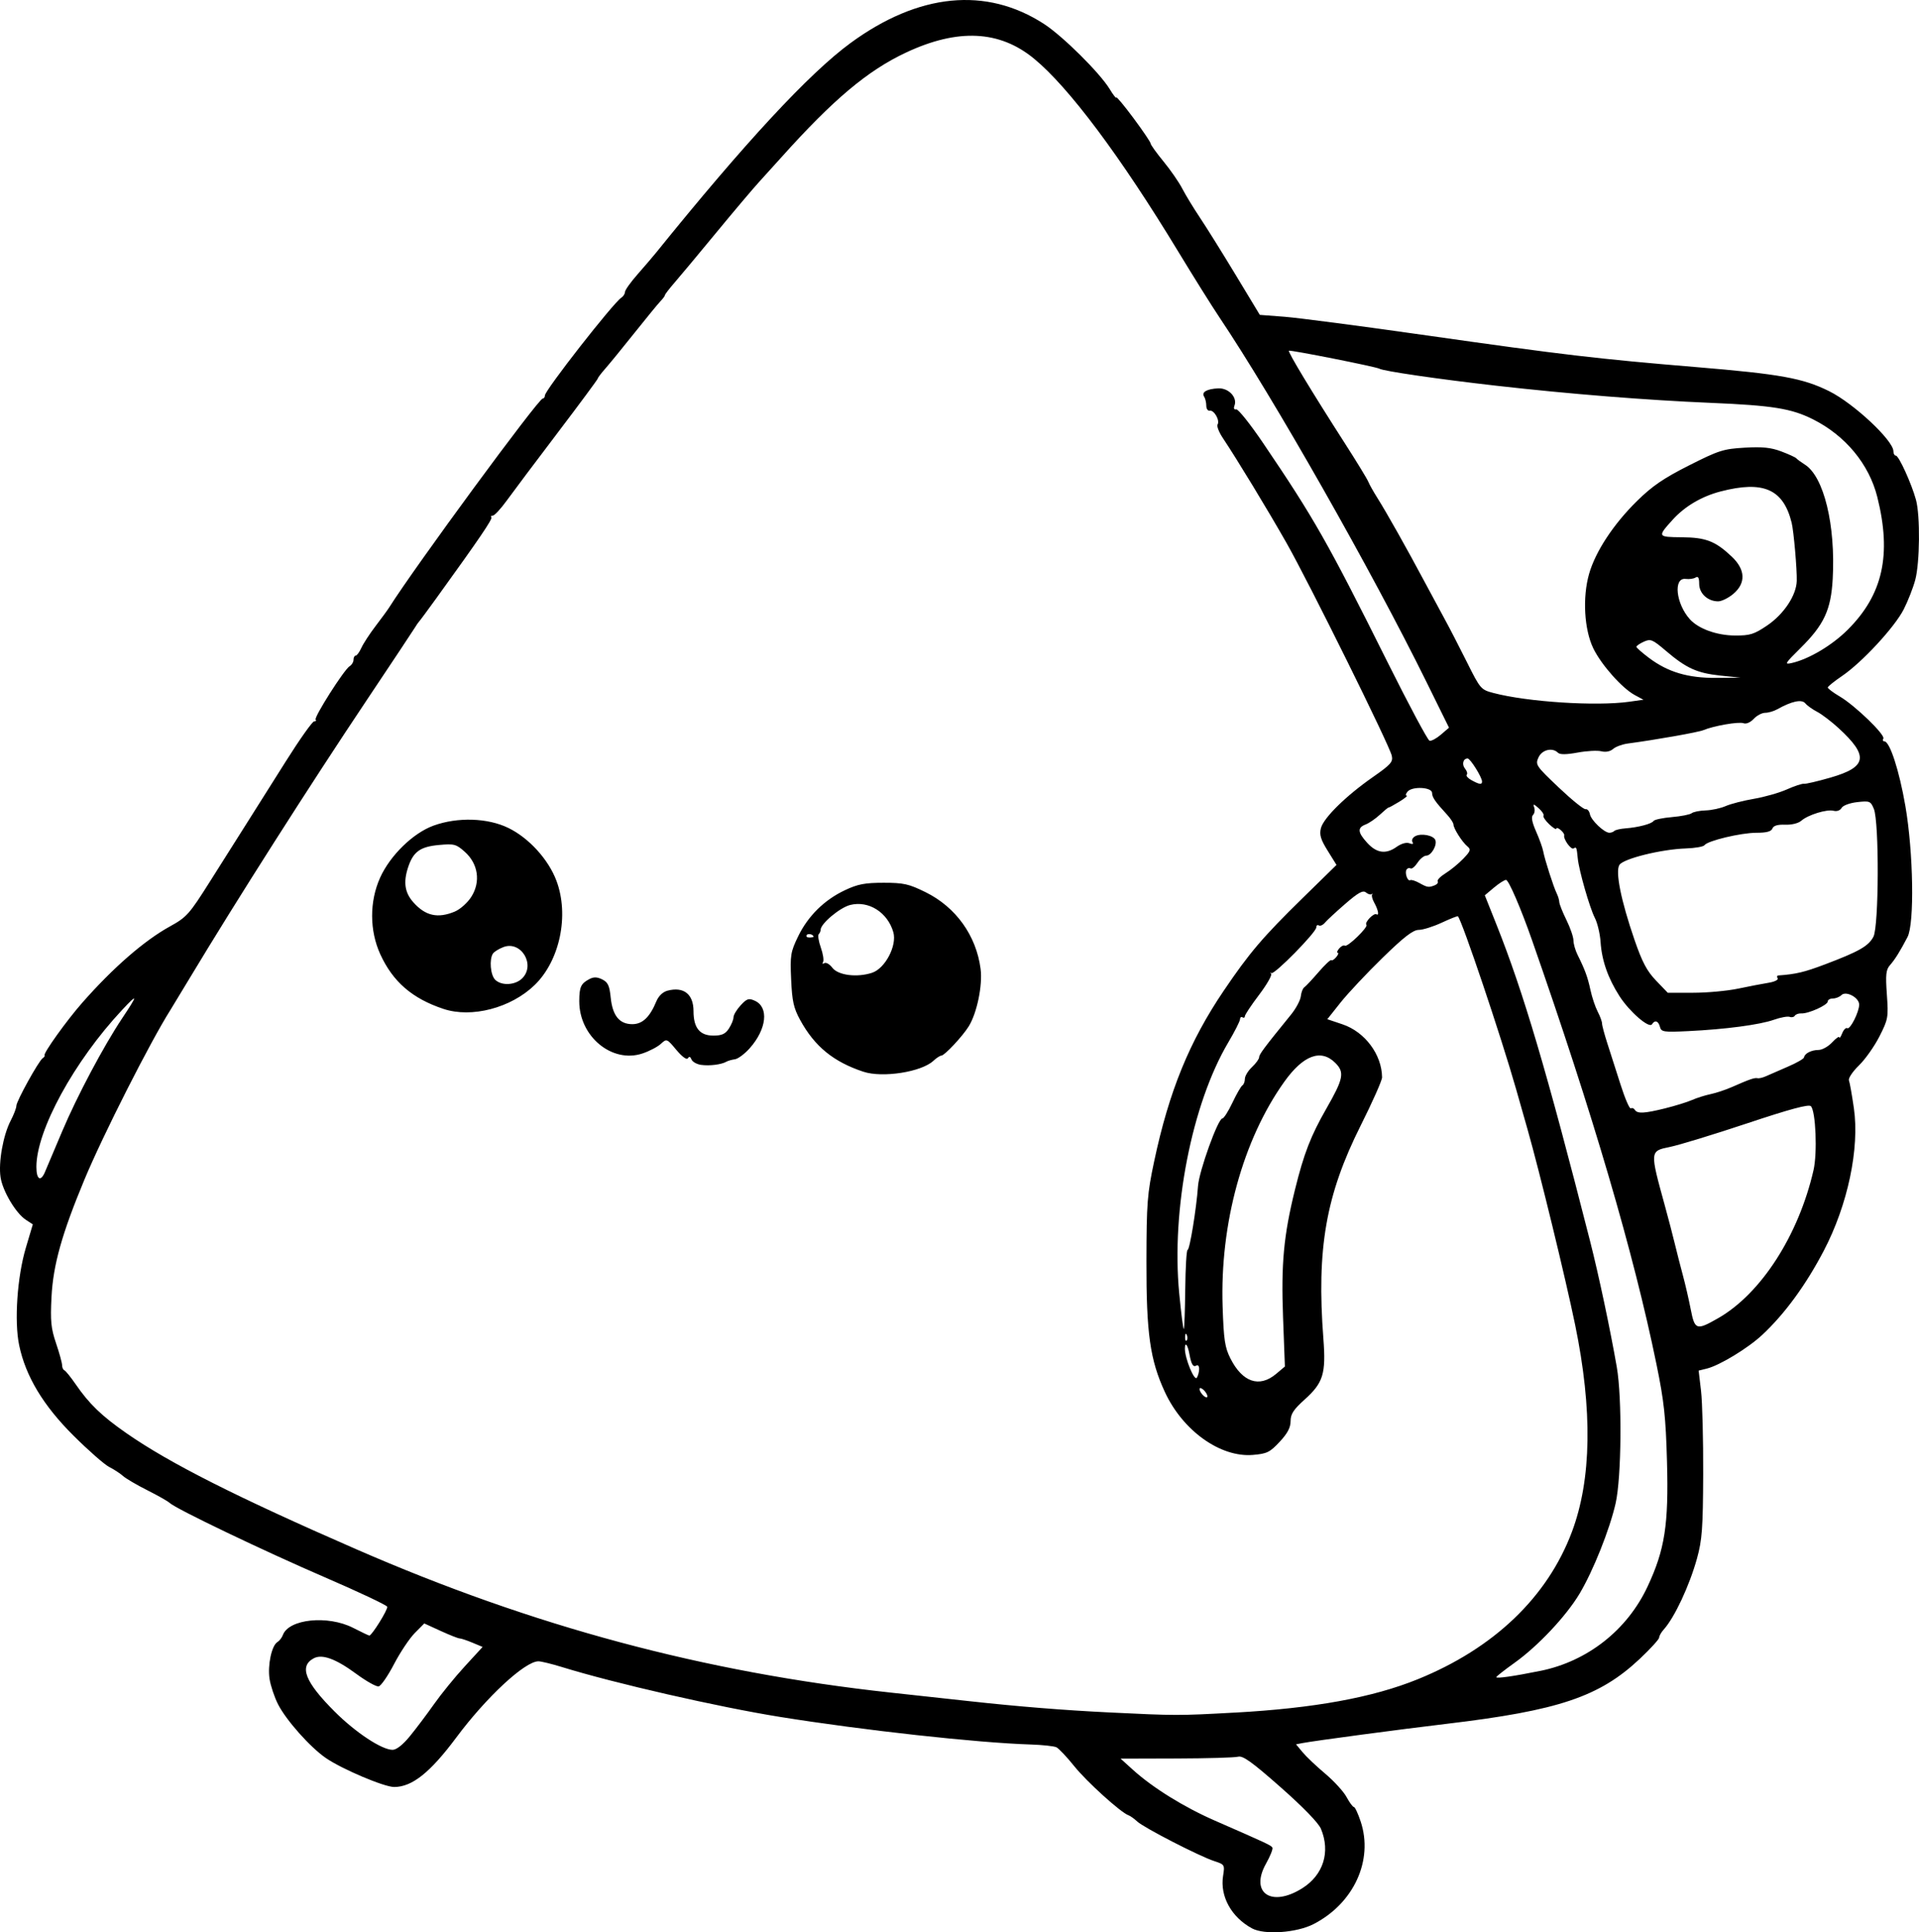 <?xml version="1.0" encoding="UTF-8" standalone="no"?>
<!-- Created with Inkscape (http://www.inkscape.org/) -->

<svg
   width="177.716mm"
   height="178.951mm"
   viewBox="0 0 177.716 178.951"
   version="1.1"
   id="svg5"
   xml:space="preserve"
   xmlns="http://www.w3.org/2000/svg"
   xmlns:svg="http://www.w3.org/2000/svg"><defs
     id="defs2" /><g
     id="layer1"
     transform="translate(89.06,24.218)"><path
       style="fill:#000000;stroke-width:0.265"
       d="m 26.889,154.372 c -1.914,-1.036 -2.983,-2.978 -2.68,-4.868 0.163,-1.019 0.145,-1.049 -0.825,-1.366 -1.377,-0.45 -6.507,-3.088 -7.124,-3.662 -0.279,-0.26 -0.643,-0.52 -0.81,-0.578 -0.713,-0.25 -3.866,-3.103 -5.02,-4.541 -0.69,-0.86 -1.436,-1.651 -1.658,-1.758 -0.222,-0.107 -1.297,-0.222 -2.388,-0.257 -4.965,-0.157 -15.471,-1.313 -23.194,-2.553 -5.746,-0.922 -15.346,-3.117 -20.198,-4.617 -0.946,-0.292 -1.931,-0.533 -2.188,-0.534 -1.246,-0.005 -4.817,3.309 -7.613,7.064 -2.412,3.24 -4.09,4.576 -5.749,4.576 -0.927,0 -4.81,-1.646 -6.318,-2.678 -1.454,-0.995 -3.691,-3.511 -4.442,-4.995 -0.331,-0.655 -0.681,-1.704 -0.778,-2.332 -0.195,-1.265 0.193,-3.094 0.724,-3.414 0.189,-0.114 0.417,-0.409 0.508,-0.656 0.546,-1.487 4.162,-1.858 6.498,-0.667 0.776,0.396 1.455,0.719 1.509,0.719 0.234,0 1.74,-2.426 1.658,-2.671 -0.05,-0.149 -2.652,-1.377 -5.782,-2.728 -5.67,-2.448 -13.791,-6.34 -14.368,-6.887 -0.167,-0.158 -1.1,-0.687 -2.073,-1.176 -0.973,-0.489 -1.985,-1.082 -2.249,-1.32 -0.264,-0.237 -0.835,-0.61 -1.27,-0.829 -0.435,-0.218 -1.927,-1.528 -3.316,-2.91 -2.806,-2.794 -4.431,-5.499 -5.03,-8.374 -0.461,-2.213 -0.178,-6.335 0.619,-9.014 l 0.647,-2.174 -0.645,-0.422 c -0.933,-0.611 -2.15,-2.662 -2.343,-3.945 -0.208,-1.385 0.244,-3.903 0.938,-5.236 0.291,-0.558 0.528,-1.178 0.528,-1.379 0,-0.426 2.074,-4.172 2.441,-4.411 0.137,-0.089 0.215,-0.208 0.172,-0.265 -0.137,-0.181 2.046,-3.227 3.487,-4.865 2.857,-3.248 5.735,-5.754 8.123,-7.071 1.551,-0.856 1.785,-1.118 3.704,-4.157 1.127,-1.784 2.644,-4.185 3.372,-5.337 0.728,-1.151 2.372,-3.759 3.655,-5.795 1.282,-2.036 2.463,-3.702 2.624,-3.702 0.161,0 0.222,-0.07 0.136,-0.155 -0.191,-0.191 2.648,-4.657 3.148,-4.951 0.197,-0.116 0.359,-0.384 0.359,-0.595 0,-0.211 0.09,-0.384 0.2,-0.384 0.11,0 0.35,-0.327 0.532,-0.728 0.183,-0.4 0.777,-1.311 1.321,-2.023 0.544,-0.713 1.108,-1.484 1.253,-1.715 2.362,-3.748 13.825,-19.346 14.218,-19.346 0.111,0 0.202,-0.129 0.202,-0.287 0,-0.474 6.336,-8.578 7.078,-9.053 0.182,-0.116 0.333,-0.354 0.337,-0.529 0.003,-0.175 0.53,-0.913 1.17,-1.64 0.64,-0.728 1.405,-1.621 1.698,-1.984 8.244,-10.213 14.199,-16.634 18.028,-19.436 6.307,-4.617 12.557,-5.231 17.91,-1.76 1.74,1.128 5.183,4.545 6.09,6.044 0.332,0.548 0.604,0.893 0.605,0.767 7.9e-4,-0.126 0.716,0.732 1.589,1.907 0.873,1.175 1.587,2.232 1.587,2.348 0,0.116 0.537,0.866 1.192,1.665 0.656,0.799 1.438,1.93 1.738,2.512 0.3,0.582 1.043,1.804 1.652,2.715 0.609,0.911 2.102,3.306 3.319,5.321 l 2.213,3.664 2.285,0.174 c 1.257,0.096 7.226,0.879 13.265,1.74 12.474,1.779 15.764,2.165 24.871,2.922 7.795,0.648 9.873,1.025 12.303,2.23 2.276,1.129 5.953,4.568 5.953,5.567 0,0.222 0.103,0.404 0.228,0.404 0.273,0 1.461,2.614 1.864,4.101 0.397,1.468 0.356,5.814 -0.071,7.408 -0.195,0.728 -0.673,1.952 -1.064,2.72 -0.839,1.651 -3.87,4.926 -5.72,6.181 -0.72,0.488 -1.312,0.966 -1.316,1.061 -0.004,0.095 0.499,0.473 1.118,0.838 1.421,0.84 4.234,3.562 4.027,3.896 -0.086,0.138 -0.044,0.252 0.092,0.252 0.505,0 1.382,2.697 1.951,5.995 0.742,4.309 0.849,10.879 0.197,12.129 -0.698,1.336 -1.153,2.067 -1.621,2.6 -0.375,0.427 -0.422,0.872 -0.291,2.726 0.149,2.117 0.119,2.29 -0.688,3.879 -0.464,0.915 -1.32,2.125 -1.902,2.69 -0.582,0.565 -0.997,1.187 -0.922,1.382 0.075,0.195 0.28,1.351 0.456,2.569 0.539,3.727 -0.565,8.961 -2.786,13.206 -1.663,3.18 -3.614,5.847 -5.702,7.796 -1.319,1.231 -3.944,2.826 -5.136,3.12 l -0.751,0.185 0.222,1.884 c 0.122,1.036 0.211,4.503 0.198,7.705 -0.02,5.025 -0.099,6.092 -0.572,7.805 -0.695,2.517 -2.083,5.481 -3.084,6.588 -0.232,0.256 -0.421,0.591 -0.421,0.743 0,0.153 -0.806,1.036 -1.79,1.964 -3.74,3.521 -7.52,4.792 -17.921,6.027 -4.306,0.511 -12.203,1.565 -13.309,1.777 l -0.609,0.117 0.609,0.735 c 0.335,0.404 1.276,1.297 2.093,1.984 0.816,0.687 1.707,1.662 1.978,2.167 0.272,0.505 0.577,0.918 0.677,0.918 0.101,0 0.385,0.607 0.631,1.349 1.194,3.596 -0.644,7.59 -4.374,9.502 -1.571,0.805 -4.547,1.01 -5.688,0.392 z m 4.657,-3.719 c 1.951,-1.232 2.619,-3.362 1.725,-5.503 -0.228,-0.545 -1.653,-2.014 -3.739,-3.854 -2.653,-2.34 -3.491,-2.941 -3.933,-2.823 -0.309,0.083 -2.884,0.157 -5.722,0.165 l -5.159,0.015 1.152,1.042 c 1.836,1.66 4.723,3.45 7.579,4.698 4.85,2.12 5.193,2.281 5.324,2.493 0.072,0.116 -0.192,0.785 -0.587,1.487 -1.527,2.716 0.495,4.088 3.359,2.279 z m -82.654,-14.072 c 0.567,-0.691 1.577,-2.031 2.243,-2.977 0.667,-0.946 1.952,-2.525 2.856,-3.508 l 1.643,-1.789 -0.943,-0.394 c -0.519,-0.217 -1.052,-0.394 -1.185,-0.394 -0.133,0 -0.923,-0.312 -1.757,-0.694 l -1.516,-0.694 -0.885,0.893 c -0.487,0.491 -1.35,1.786 -1.919,2.877 -0.568,1.091 -1.209,2.019 -1.423,2.061 -0.214,0.042 -1.145,-0.479 -2.069,-1.159 -1.9,-1.399 -3.163,-1.861 -3.943,-1.443 -1.377,0.737 -0.805,2.193 1.936,4.932 1.94,1.939 4.361,3.539 5.36,3.544 0.361,0.002 0.949,-0.458 1.602,-1.254 z m 76.404,-2.192 c 7.355,-0.408 12.755,-1.392 16.938,-3.089 7.046,-2.858 12.008,-7.6 14.278,-13.648 1.823,-4.855 1.923,-11.282 0.3,-19.172 -0.884,-4.296 -3.286,-14.16 -4.413,-18.123 -0.279,-0.982 -0.754,-2.649 -1.054,-3.704 -1.393,-4.891 -5.004,-15.615 -5.392,-16.013 -0.038,-0.039 -0.712,0.227 -1.498,0.593 -0.785,0.365 -1.742,0.666 -2.127,0.667 -0.525,0.002 -1.358,0.644 -3.347,2.582 -1.456,1.419 -3.204,3.28 -3.884,4.135 l -1.236,1.555 1.408,0.475 c 2.078,0.7 3.64,2.796 3.663,4.912 0.003,0.274 -0.89,2.284 -1.984,4.467 -3.222,6.429 -4.089,11.395 -3.45,19.751 0.247,3.22 -0.016,4.071 -1.733,5.615 -1.037,0.932 -1.305,1.344 -1.305,2.003 0,0.597 -0.285,1.136 -1.016,1.919 -0.905,0.97 -1.176,1.102 -2.48,1.21 -3.004,0.249 -6.486,-2.24 -8.145,-5.823 -1.375,-2.971 -1.723,-5.432 -1.709,-12.107 0.011,-5.419 0.076,-6.251 0.719,-9.276 1.376,-6.469 3.254,-11.073 6.437,-15.78 2.374,-3.51 3.618,-4.971 7.304,-8.579 l 3.142,-3.075 -0.819,-1.317 c -0.647,-1.041 -0.778,-1.477 -0.626,-2.084 0.238,-0.95 2.31,-2.988 4.815,-4.736 1.668,-1.164 1.878,-1.403 1.747,-1.984 -0.222,-0.989 -7.681,-16.061 -9.755,-19.711 -1.758,-3.095 -4.579,-7.742 -5.892,-9.708 -0.359,-0.537 -0.576,-1.1 -0.483,-1.251 0.232,-0.375 -0.323,-1.354 -0.723,-1.275 -0.178,0.035 -0.323,-0.175 -0.323,-0.466 0,-0.291 -0.091,-0.67 -0.203,-0.842 -0.267,-0.412 0.259,-0.715 1.321,-0.761 0.955,-0.041 1.782,0.845 1.492,1.599 -0.099,0.258 -0.036,0.392 0.161,0.345 0.178,-0.042 1.294,1.355 2.48,3.106 4.745,7.001 5.998,9.207 11.55,20.338 1.965,3.939 3.708,7.199 3.873,7.245 0.166,0.046 0.64,-0.207 1.053,-0.562 l 0.751,-0.646 -2.069,-4.195 C 37.948,28.605 28.895,12.662 23.853,5.149 23.17,4.13 21.456,1.392 20.044,-0.936 14.705,-9.742 9.919,-16.142 6.692,-18.792 c -3.192,-2.621 -7.046,-2.805 -11.832,-0.565 -3.564,1.668 -6.751,4.346 -11.575,9.727 -0.554,0.618 -1.475,1.636 -2.046,2.262 -0.571,0.626 -2.363,2.746 -3.982,4.711 -1.619,1.965 -3.347,4.037 -3.841,4.606 -0.494,0.569 -0.898,1.095 -0.898,1.168 0,0.074 -0.182,0.322 -0.405,0.553 -0.223,0.23 -1.306,1.55 -2.407,2.933 -1.101,1.382 -2.317,2.871 -2.702,3.307 -0.385,0.437 -0.701,0.853 -0.703,0.926 -0.002,0.073 -1.675,2.335 -3.718,5.027 -2.043,2.692 -4.166,5.52 -4.718,6.284 -0.552,0.764 -1.132,1.389 -1.289,1.389 -0.157,0 -0.217,0.069 -0.132,0.154 0.14,0.14 -1.08,1.936 -5.112,7.519 -0.788,1.091 -1.493,2.044 -1.567,2.117 -0.074,0.073 -0.253,0.331 -0.399,0.575 -0.146,0.243 -2.122,3.22 -4.392,6.615 -5.416,8.099 -12.123,18.63 -16.484,25.883 -0.831,1.382 -1.624,2.692 -1.763,2.91 -1.867,2.946 -6.265,11.624 -7.978,15.743 -2.082,5.006 -2.888,7.881 -3.039,10.848 -0.114,2.232 -0.048,2.903 0.423,4.291 0.307,0.905 0.558,1.818 0.558,2.028 0,0.211 0.096,0.423 0.214,0.471 0.118,0.049 0.583,0.624 1.034,1.279 1.27,1.843 2.406,2.939 4.705,4.54 3.991,2.779 10.185,5.907 21.299,10.756 16.356,7.137 32.224,11.393 49.477,13.27 2.692,0.293 5.966,0.65 7.276,0.794 4.543,0.499 8.753,0.838 12.965,1.044 6.161,0.301 6.43,0.302 11.637,0.013 z M -9.094,75.04 c -2.784,-0.921 -4.529,-2.35 -5.869,-4.803 -0.601,-1.1 -0.741,-1.731 -0.831,-3.748 -0.1,-2.235 -0.05,-2.545 0.638,-3.969 0.917,-1.898 2.424,-3.389 4.342,-4.295 1.19,-0.562 1.842,-0.688 3.577,-0.688 1.865,-1.85e-4 2.336,0.105 3.892,0.871 2.806,1.382 4.695,4.016 5.097,7.108 0.196,1.51 -0.336,4.084 -1.099,5.317 -0.57,0.922 -2.244,2.71 -2.536,2.71 -0.122,0 -0.458,0.22 -0.747,0.489 -1.104,1.029 -4.704,1.589 -6.464,1.006 z m 0.803,-9.172 c 1.207,-0.398 2.315,-2.518 1.961,-3.753 -0.528,-1.84 -2.294,-2.955 -3.998,-2.522 -0.96,0.244 -2.734,1.733 -2.734,2.296 0,0.129 -0.08,0.314 -0.178,0.412 -0.098,0.098 -0.01,0.656 0.197,1.241 0.206,0.584 0.298,1.187 0.204,1.34 -0.097,0.156 -0.045,0.199 0.118,0.099 0.159,-0.098 0.493,0.092 0.742,0.422 0.533,0.707 2.287,0.928 3.69,0.466 z m -5.433,-3.333 c 0,-0.219 -0.514,-0.343 -0.632,-0.152 -0.076,0.124 0.034,0.225 0.246,0.225 0.212,0 0.385,-0.033 0.385,-0.073 z m -10.401,11.869 c -0.409,-0.058 -0.812,-0.285 -0.897,-0.505 -0.101,-0.264 -0.214,-0.301 -0.332,-0.111 -0.108,0.175 -0.529,-0.128 -1.069,-0.773 -0.883,-1.053 -0.895,-1.057 -1.438,-0.558 -0.301,0.277 -1.07,0.678 -1.709,0.891 -2.815,0.937 -5.857,-1.587 -5.845,-4.85 0.004,-1.313 0.149,-1.627 0.939,-2.043 0.4,-0.211 0.718,-0.202 1.191,0.033 0.523,0.26 0.671,0.576 0.782,1.681 0.169,1.675 0.809,2.463 2.001,2.463 0.937,0 1.618,-0.646 2.224,-2.109 0.207,-0.501 0.599,-0.878 1.029,-0.992 1.504,-0.398 2.414,0.315 2.414,1.892 0,1.552 0.579,2.267 1.837,2.267 0.785,0 1.109,-0.147 1.44,-0.652 0.235,-0.359 0.427,-0.829 0.427,-1.045 0,-0.216 0.299,-0.715 0.664,-1.109 0.579,-0.625 0.747,-0.679 1.316,-0.42 1.311,0.597 1.096,2.618 -0.468,4.385 -0.468,0.528 -1.088,0.993 -1.379,1.033 -0.291,0.04 -0.648,0.142 -0.794,0.226 -0.454,0.265 -1.555,0.403 -2.331,0.294 z m -23.863,-5.184 c -2.895,-0.962 -4.691,-2.516 -5.856,-5.067 -1,-2.19 -1.006,-4.886 -0.016,-7.084 0.93,-2.064 3.054,-4.136 4.946,-4.824 2.227,-0.809 5.02,-0.722 6.941,0.218 1.901,0.93 3.703,2.912 4.445,4.888 1.196,3.187 0.318,7.391 -2.017,9.655 -2.192,2.126 -5.833,3.081 -8.443,2.214 z m 7.292,-2.836 c 1.253,-1.253 -0.11,-3.513 -1.744,-2.891 -0.426,0.162 -0.864,0.436 -0.974,0.608 -0.348,0.547 -0.224,1.98 0.208,2.412 0.584,0.584 1.863,0.518 2.51,-0.129 z m -6.242,-6.182 c 0.501,-0.209 1.18,-0.817 1.53,-1.37 0.876,-1.384 0.634,-3.053 -0.602,-4.157 -0.803,-0.718 -0.986,-0.766 -2.398,-0.638 -1.753,0.159 -2.394,0.629 -2.871,2.107 -0.44,1.363 -0.29,2.317 0.502,3.206 1.122,1.259 2.261,1.512 3.84,0.853 z M 53.592,130.524 c 4.365,-0.886 8.043,-3.78 9.93,-7.815 1.599,-3.417 1.957,-5.726 1.796,-11.576 -0.114,-4.13 -0.269,-5.567 -0.976,-9.015 -2.112,-10.301 -5.881,-23.144 -11.532,-39.291 -1.028,-2.937 -2.159,-5.556 -2.399,-5.556 -0.148,0 -0.651,0.321 -1.117,0.713 l -0.848,0.713 1.081,2.714 c 2.505,6.288 4.646,13.53 8.672,29.329 0.798,3.13 1.861,8.145 2.469,11.642 0.501,2.879 0.438,10.233 -0.108,12.629 -0.552,2.425 -2.068,6.225 -3.328,8.346 -1.236,2.079 -3.855,4.867 -6.033,6.421 -0.929,0.663 -1.689,1.26 -1.689,1.327 0,0.148 1.616,-0.083 4.081,-0.583 z m -31.068,-25.892 c -0.187,-0.225 -0.4,-0.35 -0.472,-0.277 -0.073,0.073 0.021,0.317 0.208,0.542 0.187,0.225 0.4,0.35 0.472,0.277 0.073,-0.073 -0.021,-0.317 -0.208,-0.542 z m -0.533,-2.066 c 0.002,-0.263 -0.107,-0.41 -0.242,-0.326 -0.308,0.19 -0.482,-0.084 -0.654,-1.032 -0.163,-0.901 -0.422,-1.22 -0.424,-0.522 -0.002,0.902 0.88,3.045 1.107,2.688 0.115,-0.181 0.211,-0.544 0.213,-0.808 z m 7.127,0.455 0.814,-0.685 -0.17,-4.541 c -0.187,-4.981 0.057,-7.592 1.102,-11.83 0.826,-3.348 1.459,-4.983 2.916,-7.527 1.581,-2.761 1.695,-3.345 0.824,-4.216 -1.332,-1.332 -2.97,-0.724 -4.739,1.76 -3.826,5.37 -5.954,13.136 -5.7,20.798 0.103,3.089 0.208,3.793 0.722,4.809 1.116,2.208 2.679,2.737 4.231,1.432 z m -8.266,-3.598 c -0.085,-0.211 -0.147,-0.148 -0.16,0.16 -0.011,0.279 0.051,0.435 0.139,0.347 0.088,-0.088 0.097,-0.316 0.021,-0.507 z m -0.147,-4.271 c 0.02,-1.989 0.118,-3.617 0.217,-3.617 0.194,0 0.813,-3.791 0.966,-5.924 0.1,-1.386 1.853,-6.247 2.253,-6.247 0.132,0 0.552,-0.657 0.932,-1.46 0.38,-0.803 0.795,-1.525 0.923,-1.603 0.127,-0.079 0.231,-0.353 0.231,-0.61 0,-0.257 0.298,-0.747 0.661,-1.089 0.364,-0.342 0.661,-0.752 0.661,-0.911 0,-0.264 0.453,-0.87 2.953,-3.947 0.456,-0.562 0.863,-1.323 0.904,-1.692 0.041,-0.369 0.184,-0.743 0.32,-0.831 0.135,-0.088 0.727,-0.718 1.314,-1.4 0.587,-0.682 1.123,-1.185 1.19,-1.118 0.067,0.067 0.273,-0.059 0.457,-0.281 0.184,-0.222 0.246,-0.403 0.138,-0.403 -0.108,0 -0.05,-0.177 0.13,-0.394 0.18,-0.217 0.421,-0.336 0.536,-0.265 0.251,0.155 2.191,-1.732 1.989,-1.934 -0.202,-0.202 0.682,-1.124 0.93,-0.971 0.278,0.172 0.165,-0.409 -0.214,-1.097 -0.17,-0.308 -0.253,-0.636 -0.186,-0.728 0.068,-0.092 0.045,-0.109 -0.051,-0.037 -0.096,0.071 -0.332,-0.001 -0.526,-0.162 -0.27,-0.224 -0.709,0.018 -1.905,1.054 -0.854,0.74 -1.703,1.526 -1.886,1.746 -0.183,0.22 -0.438,0.335 -0.567,0.256 -0.129,-0.08 -0.235,0.002 -0.235,0.182 0,0.455 -3.908,4.429 -4.16,4.231 -0.113,-0.089 -0.122,-0.058 -0.021,0.067 0.101,0.126 -0.405,1.007 -1.124,1.958 -0.72,0.951 -1.309,1.837 -1.309,1.97 0,0.132 -0.099,0.179 -0.22,0.104 -0.121,-0.075 -0.225,0.007 -0.23,0.183 -0.005,0.175 -0.493,1.137 -1.085,2.136 -3.378,5.711 -5.29,15.486 -4.546,23.235 0.18,1.876 0.372,3.367 0.425,3.313 0.053,-0.053 0.113,-1.725 0.133,-3.714 z m 49.35,2.71 c 3.967,-2.27 7.446,-7.668 8.832,-13.707 0.367,-1.599 0.207,-5.476 -0.244,-5.928 -0.2,-0.2 -1.919,0.262 -5.91,1.592 -3.095,1.031 -6.312,2.013 -7.149,2.183 -1.863,0.378 -1.861,0.362 -0.466,5.431 0.32,1.164 0.74,2.772 0.933,3.572 0.193,0.8 0.528,2.11 0.745,2.91 0.217,0.8 0.539,2.199 0.717,3.109 0.379,1.942 0.527,1.99 2.542,0.837 z M -84.898,84.325 c 0.139,-0.327 0.857,-2.024 1.596,-3.77 1.381,-3.262 3.83,-7.879 5.545,-10.451 1.486,-2.229 1.488,-2.375 0.01,-0.794 -4.449,4.759 -7.943,11.153 -7.943,14.533 0,1.179 0.395,1.42 0.793,0.483 z M 65.167,78.421 c 0.921,-0.228 2.032,-0.573 2.469,-0.766 0.437,-0.193 1.21,-0.438 1.72,-0.544 0.509,-0.106 1.402,-0.404 1.984,-0.661 1.618,-0.715 2.094,-0.879 2.367,-0.814 0.137,0.033 0.495,-0.054 0.794,-0.192 0.299,-0.138 1.204,-0.533 2.01,-0.877 0.806,-0.344 1.481,-0.732 1.499,-0.861 0.051,-0.364 0.676,-0.683 1.347,-0.687 0.334,-0.002 0.9,-0.319 1.257,-0.704 0.357,-0.385 0.656,-0.593 0.666,-0.463 0.009,0.13 0.127,-0.038 0.262,-0.375 0.135,-0.337 0.346,-0.55 0.469,-0.474 0.264,0.163 1.104,-1.5 1.104,-2.185 0,-0.651 -1.221,-1.302 -1.646,-0.877 -0.172,0.172 -0.526,0.312 -0.788,0.312 -0.262,0 -0.476,0.125 -0.476,0.278 0,0.331 -1.789,1.14 -2.442,1.104 -0.252,-0.014 -0.523,0.081 -0.604,0.211 -0.08,0.13 -0.296,0.179 -0.48,0.108 -0.184,-0.07 -0.839,0.05 -1.455,0.267 -1.324,0.467 -4.495,0.887 -7.947,1.053 -2.28,0.109 -2.487,0.078 -2.611,-0.393 -0.146,-0.559 -0.474,-0.666 -0.738,-0.24 -0.258,0.417 -2.081,-1.161 -3.004,-2.598 -1.068,-1.664 -1.643,-3.306 -1.756,-5.016 -0.051,-0.764 -0.292,-1.776 -0.536,-2.249 -0.47,-0.909 -1.465,-4.375 -1.576,-5.49 -0.106,-1.059 -0.121,-1.097 -0.386,-0.934 -0.242,0.15 -0.969,-0.87 -0.872,-1.223 0.026,-0.095 -0.127,-0.318 -0.341,-0.495 -0.214,-0.177 -0.388,-0.227 -0.388,-0.112 0,0.116 -0.294,-0.065 -0.653,-0.403 -0.359,-0.338 -0.6,-0.7 -0.535,-0.805 0.065,-0.105 -0.138,-0.415 -0.45,-0.689 -0.469,-0.412 -0.541,-0.424 -0.411,-0.068 0.086,0.237 0.036,0.552 -0.112,0.7 -0.182,0.182 -0.089,0.674 0.287,1.525 0.306,0.691 0.603,1.52 0.662,1.842 0.136,0.749 0.954,3.3 1.251,3.9 0.125,0.253 0.231,0.61 0.236,0.794 0.005,0.184 0.301,0.93 0.659,1.657 0.358,0.728 0.652,1.581 0.653,1.897 0.001,0.316 0.17,0.911 0.375,1.323 0.695,1.397 0.941,2.069 1.201,3.279 0.143,0.664 0.442,1.557 0.664,1.984 0.223,0.427 0.406,0.925 0.407,1.107 8e-4,0.181 0.224,1.015 0.495,1.852 0.271,0.837 0.824,2.561 1.227,3.83 0.404,1.269 0.828,2.25 0.943,2.178 0.115,-0.071 0.284,-0.009 0.376,0.139 0.229,0.371 0.872,0.338 2.826,-0.146 z m 6.736,-11.08 c 1,-0.21 2.268,-0.455 2.818,-0.543 0.55,-0.088 0.93,-0.273 0.844,-0.411 -0.085,-0.138 -0.059,-0.258 0.059,-0.267 1.648,-0.12 2.402,-0.299 4.315,-1.022 3.171,-1.199 4.044,-1.697 4.498,-2.567 0.508,-0.974 0.539,-10.631 0.038,-11.841 -0.297,-0.717 -0.386,-0.753 -1.539,-0.623 -0.698,0.079 -1.321,0.31 -1.448,0.538 -0.13,0.233 -0.439,0.344 -0.736,0.266 -0.629,-0.164 -2.365,0.369 -2.997,0.921 -0.271,0.237 -0.895,0.39 -1.494,0.366 -0.695,-0.027 -1.078,0.087 -1.18,0.354 -0.106,0.277 -0.548,0.394 -1.486,0.394 -1.433,0 -4.524,0.74 -4.806,1.15 -0.094,0.137 -0.868,0.273 -1.72,0.301 -2.284,0.076 -5.797,0.947 -6.159,1.527 -0.391,0.626 0.152,3.315 1.401,6.941 0.71,2.061 1.149,2.891 1.994,3.77 l 1.084,1.128 h 2.349 c 1.292,0 3.167,-0.172 4.168,-0.383 z m -28.103,-9.567 c 0.229,-0.088 0.357,-0.256 0.285,-0.374 -0.073,-0.118 0.255,-0.454 0.729,-0.747 0.474,-0.293 1.211,-0.899 1.639,-1.346 0.678,-0.708 0.726,-0.855 0.378,-1.143 -0.484,-0.4 -1.288,-1.667 -1.288,-2.029 0,-0.144 -0.268,-0.554 -0.595,-0.91 -1.109,-1.208 -1.38,-1.601 -1.384,-2.01 -0.006,-0.54 -1.846,-0.635 -2.276,-0.117 -0.169,0.204 -0.203,0.371 -0.076,0.371 0.127,5.29e-4 -0.186,0.255 -0.695,0.566 -0.509,0.31 -0.953,0.551 -0.986,0.535 -0.033,-0.016 -0.39,0.278 -0.794,0.654 -0.404,0.376 -1.002,0.787 -1.329,0.913 -0.778,0.299 -0.741,0.726 0.148,1.702 0.872,0.957 1.733,1.077 2.716,0.377 0.438,-0.312 0.91,-0.446 1.19,-0.339 0.305,0.117 0.402,0.078 0.283,-0.115 -0.1,-0.161 0.011,-0.401 0.246,-0.533 0.549,-0.307 1.705,-0.089 1.875,0.353 0.183,0.476 -0.379,1.441 -0.839,1.441 -0.21,0 -0.576,0.297 -0.813,0.659 -0.238,0.363 -0.53,0.599 -0.649,0.525 -0.12,-0.074 -0.285,-0.024 -0.369,0.111 -0.186,0.302 0.104,1.125 0.344,0.976 0.096,-0.059 0.47,0.056 0.832,0.257 0.762,0.422 0.868,0.438 1.429,0.223 z m 16.643,-5.039 c 0.095,-0.095 0.561,-0.202 1.036,-0.238 1.187,-0.091 2.422,-0.417 2.599,-0.687 0.081,-0.123 0.841,-0.283 1.69,-0.355 0.849,-0.072 1.675,-0.235 1.837,-0.361 0.162,-0.126 0.745,-0.243 1.296,-0.259 0.551,-0.016 1.385,-0.197 1.852,-0.402 0.467,-0.205 1.648,-0.508 2.624,-0.674 0.976,-0.166 2.345,-0.556 3.043,-0.869 0.698,-0.312 1.405,-0.546 1.573,-0.519 0.168,0.027 1.276,-0.232 2.463,-0.574 3.404,-0.983 3.568,-1.999 0.743,-4.591 -0.661,-0.606 -1.551,-1.283 -1.978,-1.504 -0.427,-0.221 -0.92,-0.573 -1.094,-0.783 -0.331,-0.399 -1.248,-0.205 -2.604,0.553 -0.318,0.178 -0.819,0.323 -1.114,0.323 -0.295,0 -0.772,0.253 -1.061,0.563 -0.31,0.332 -0.696,0.497 -0.942,0.403 -0.428,-0.164 -2.764,0.238 -3.713,0.639 -0.465,0.197 -4.373,0.889 -7.011,1.242 -0.509,0.068 -1.12,0.295 -1.358,0.503 -0.266,0.234 -0.684,0.316 -1.089,0.214 -0.362,-0.091 -1.352,-0.037 -2.2,0.12 -1.031,0.191 -1.63,0.197 -1.808,0.02 -0.521,-0.521 -1.482,-0.291 -1.812,0.433 -0.305,0.67 -0.228,0.783 1.869,2.774 1.203,1.142 2.324,2.048 2.491,2.014 0.167,-0.034 0.349,0.176 0.404,0.467 0.106,0.56 1.321,1.716 1.805,1.718 0.158,7.94e-4 0.364,-0.076 0.458,-0.171 z m -12.254,-4.576 c 0,-0.395 -1.087,-2.132 -1.333,-2.132 -0.423,0 -0.563,0.554 -0.239,0.944 0.179,0.215 0.249,0.467 0.157,0.56 -0.093,0.093 0.099,0.316 0.425,0.497 0.749,0.414 0.991,0.446 0.991,0.131 z m 13.626,-7.389 1.323,-0.184 -0.802,-0.432 c -1.172,-0.63 -3.094,-2.793 -3.836,-4.314 -0.851,-1.745 -1.022,-4.732 -0.395,-6.918 0.594,-2.072 2.262,-4.605 4.447,-6.752 1.4,-1.376 2.456,-2.098 4.803,-3.283 2.762,-1.395 3.184,-1.53 5.155,-1.644 1.65,-0.096 2.436,-0.015 3.399,0.349 0.689,0.26 1.312,0.546 1.385,0.636 0.073,0.089 0.433,0.353 0.8,0.586 1.753,1.113 2.842,5.596 2.57,10.577 -0.157,2.865 -0.801,4.251 -2.973,6.401 -1.478,1.462 -1.533,1.558 -0.794,1.387 1.579,-0.365 3.708,-1.633 5.146,-3.065 3.265,-3.251 4.092,-6.948 2.753,-12.296 -0.764,-3.051 -2.953,-5.696 -5.96,-7.203 -2.004,-1.004 -3.734,-1.283 -9.48,-1.524 -5.962,-0.251 -13.057,-0.818 -19.844,-1.587 -5.331,-0.604 -10.442,-1.348 -10.835,-1.578 -0.308,-0.18 -8.274,-1.761 -8.373,-1.662 -0.113,0.113 2.103,3.778 5.227,8.646 1.069,1.665 2.025,3.234 2.125,3.486 0.1,0.252 0.484,0.936 0.853,1.519 0.825,1.307 2.743,4.714 4.339,7.71 0.659,1.237 1.526,2.844 1.925,3.572 0.4,0.728 1.302,2.477 2.005,3.887 1.25,2.507 1.305,2.571 2.469,2.877 3.153,0.83 9.488,1.239 12.568,0.811 z m 8.448,-2.421 c -2.161,-0.228 -3.155,-0.679 -5.045,-2.291 -1.248,-1.064 -1.417,-1.133 -2.051,-0.845 -0.38,0.173 -0.687,0.385 -0.682,0.471 0.004,0.086 0.525,0.545 1.156,1.02 1.76,1.325 3.618,1.878 6.244,1.859 l 2.249,-0.017 -1.871,-0.197 z m 4.31,-4.625 c 1.555,-1.047 2.72,-2.791 2.762,-4.137 0.033,-1.037 -0.28,-4.617 -0.471,-5.389 -0.77,-3.117 -2.619,-3.932 -6.582,-2.902 -1.752,0.455 -3.316,1.379 -4.438,2.619 -1.426,1.576 -1.412,1.603 0.827,1.623 2.252,0.019 3.117,0.353 4.644,1.793 1.275,1.203 1.325,2.458 0.138,3.457 -0.448,0.377 -1.076,0.685 -1.396,0.685 -0.963,0 -1.758,-0.732 -1.758,-1.618 0,-0.569 -0.094,-0.736 -0.331,-0.588 -0.182,0.113 -0.594,0.172 -0.917,0.13 -1.169,-0.151 -0.914,2.299 0.39,3.739 0.799,0.883 2.49,1.492 4.169,1.502 1.388,0.008 1.766,-0.108 2.965,-0.916 z"
       id="path7549" /></g></svg>
